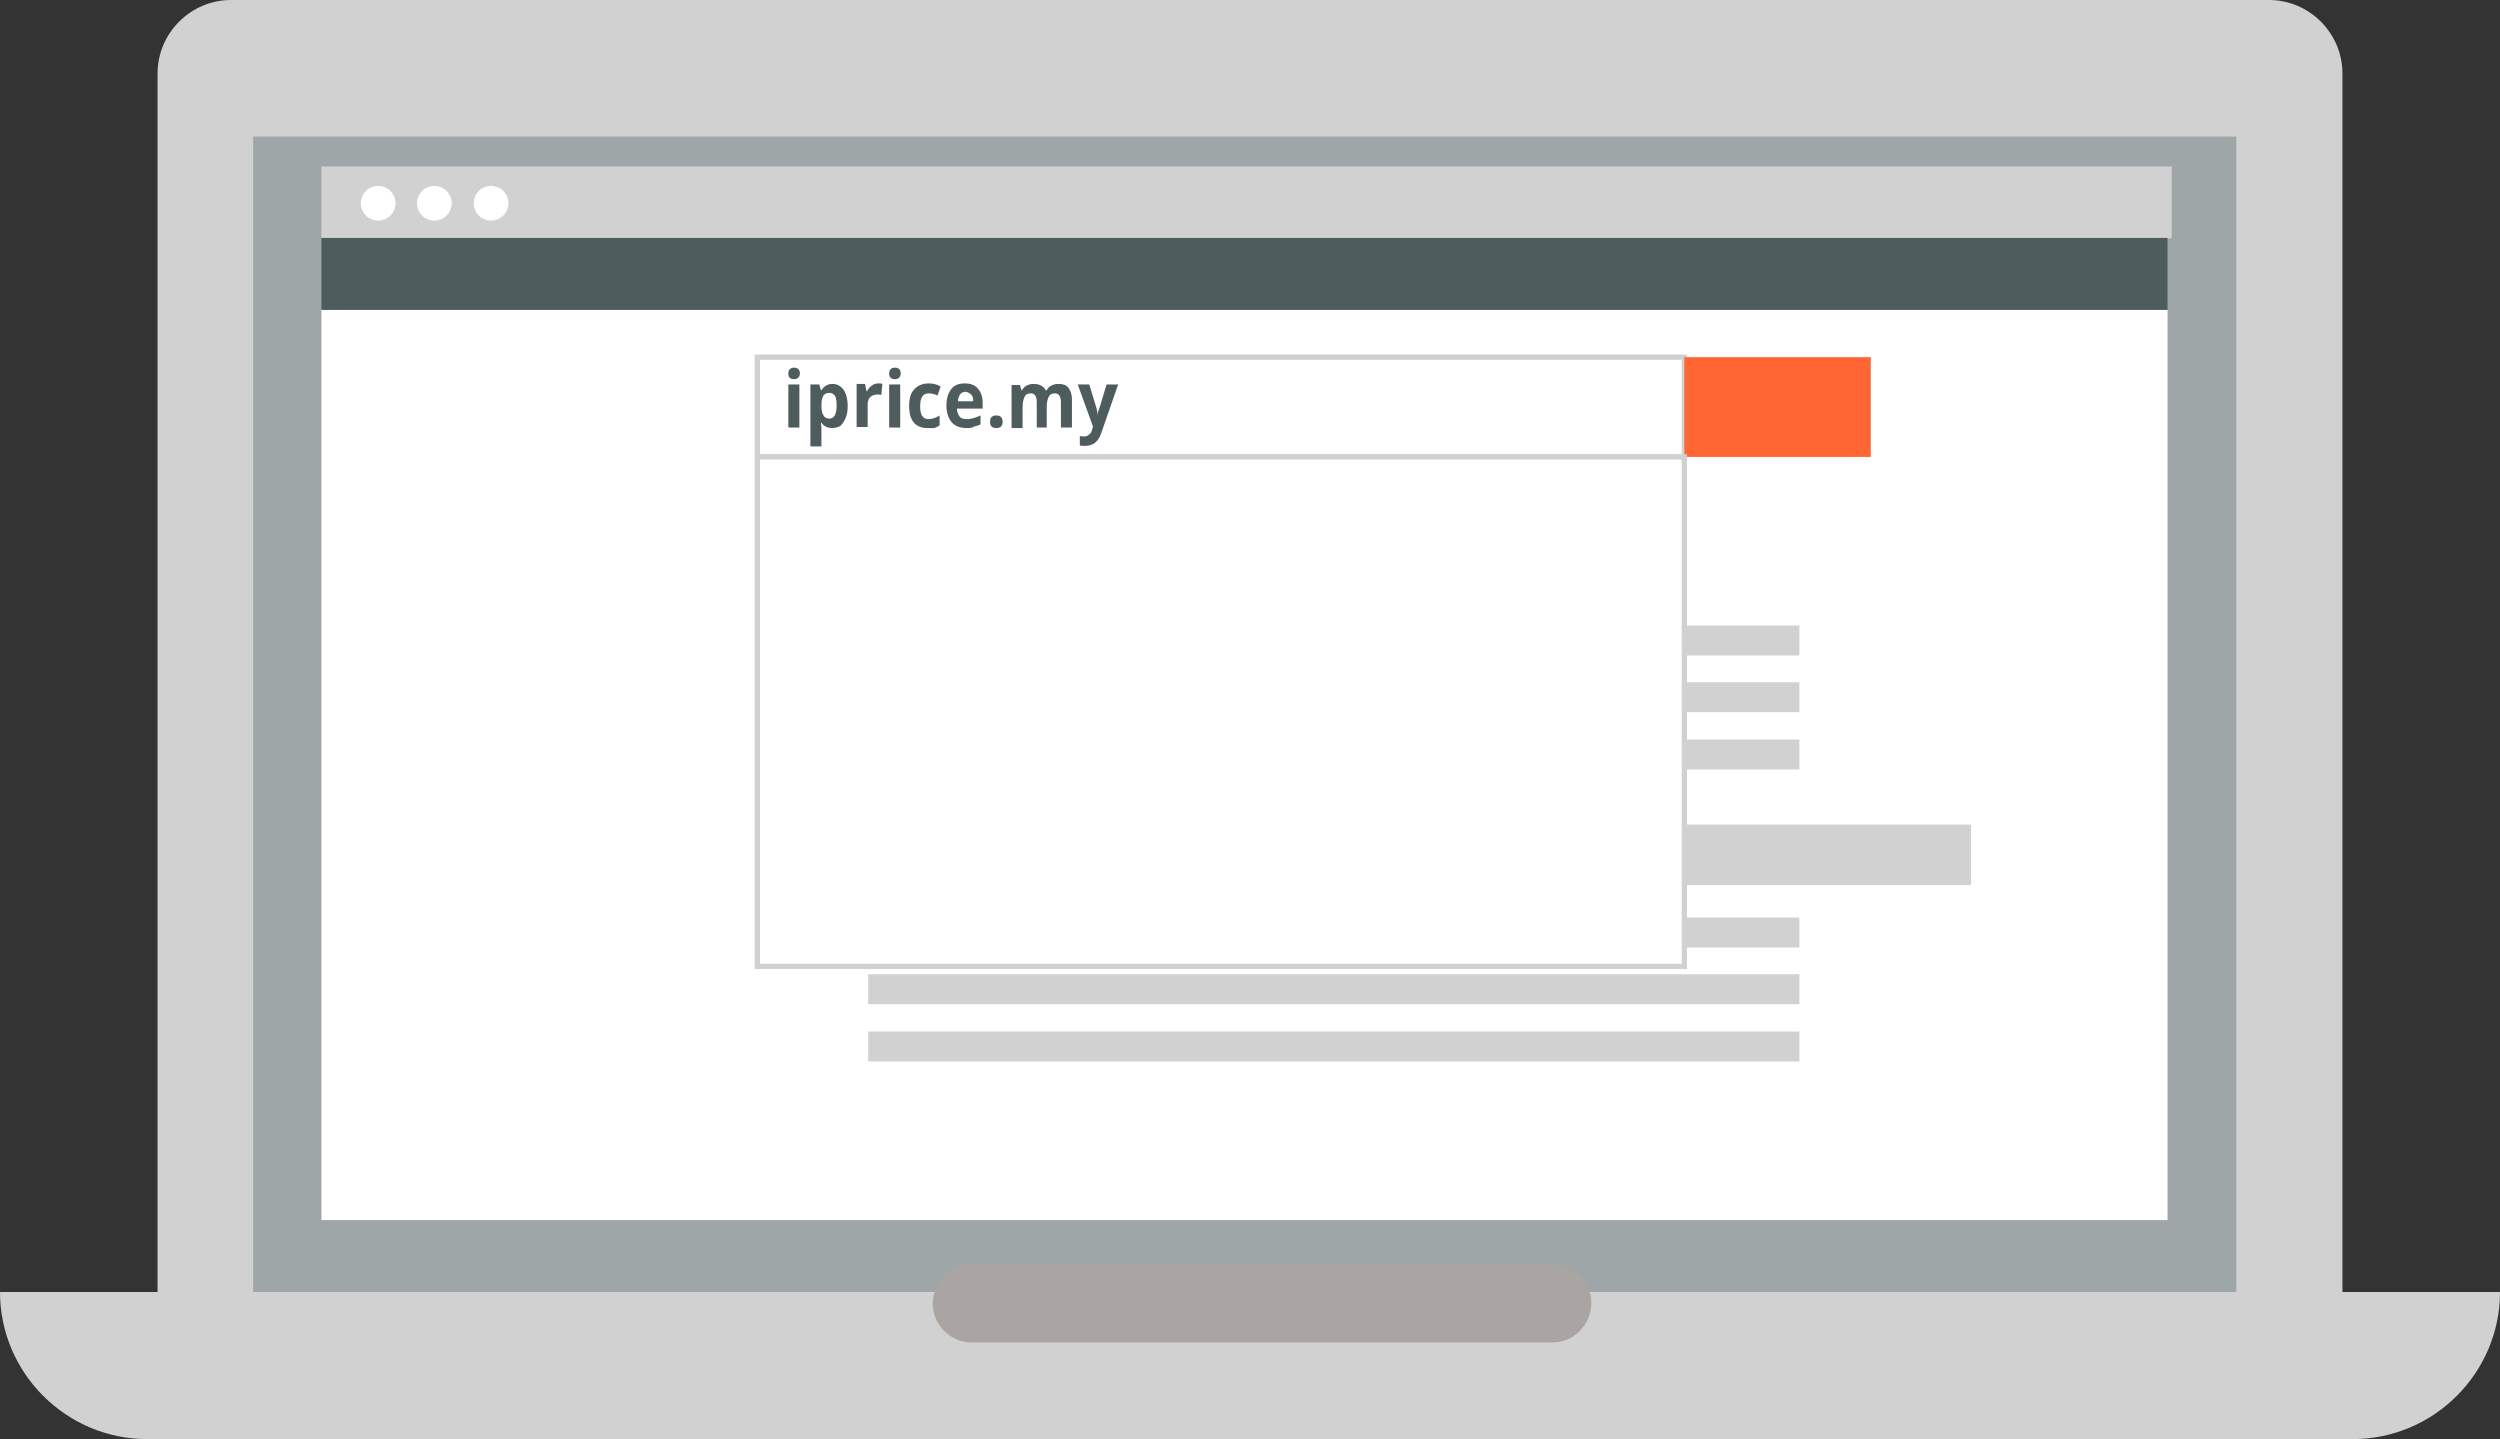 <!-- Generator: Adobe Illustrator 19.0.0, SVG Export Plug-In  -->
<svg version="1.1"
	 xmlns="http://www.w3.org/2000/svg" xmlns:xlink="http://www.w3.org/1999/xlink" xmlns:a="http://ns.adobe.com/AdobeSVGViewerExtensions/3.0/"
	 x="0px" y="0px" width="476px" height="274px" viewBox="0 0 476 274" style="enable-background:new 0 0 476 274;"
	 xml:space="preserve">
<rect x="0" y="0" width="476" height="274" fill="#333333" stroke="none"/>
<style type="text/css">
	.st0{fill:#D1D1D1;}
	.st1{fill:#9EA6A8;}
	.st2{fill:#FFFFFF;}
	.st3{fill:#4E5C5E;}
	.st4{fill:#AAA5A3;}
	.st5{fill:none;stroke:#D1D1D1;stroke-miterlimit:10;}
	.st6{fill:#FF6633;}
	.st7{fill:#FFFFFF;stroke:#D1D1D1;stroke-miterlimit:10;}
</style>
<defs>
</defs>
<g>
	<path class="st0" d="M432,262H44c-7.7,0-14-6.3-14-14V14c0-7.7,6.3-14,14-14h388c7.7,0,14,6.3,14,14v234
		C446,255.7,439.7,262,432,262z"/>
	<rect x="48.2" y="26" class="st1" width="377.6" height="236"/>
	<rect x="61.2" y="59" class="st2" width="351.5" height="173.3"/>
	<path class="st0" d="M0,246L0,246c0,15.4,12.6,28,28,28h420c15.4,0,28-12.6,28-28v0H0z"/>
	<rect x="61.2" y="31.7" class="st0" width="352.3" height="13.7"/>
	<rect x="61.2" y="45.3" class="st3" width="351.5" height="13.7"/>
	<circle class="st2" cx="72" cy="38.7" r="3.3"/>
	<circle class="st2" cx="82.7" cy="38.7" r="3.3"/>
	<circle class="st2" cx="93.5" cy="38.7" r="3.3"/>
</g>
<circle class="st2" cx="309.6" cy="207.7" r="2.9"/>
<path class="st4" d="M295.6,255.6H185c-4,0-7.4-3.3-7.4-7.4l0,0c0-4,3.3-7.4,7.4-7.4h110.6c4,0,7.4,3.3,7.4,7.4l0,0
	C302.9,252.3,299.6,255.6,295.6,255.6z"/>
<rect x="144.2" y="68" class="st5" width="176.5" height="19"/>
<rect x="320.7" y="68" class="st6" width="35.5" height="19"/>
<g>
	<path class="st3" d="M150.1,71.1c0-0.7,0.4-1.1,1.1-1.1c0.7,0,1.1,0.4,1.1,1.1c0,0.3-0.1,0.6-0.3,0.8c-0.2,0.2-0.5,0.3-0.8,0.3
		C150.4,72.2,150.1,71.8,150.1,71.1z M152.2,81.4h-2.1v-8.2h2.1V81.4z"/>
	<path class="st3" d="M158.5,81.5c-0.9,0-1.6-0.3-2.1-1h-0.1c0.1,0.7,0.1,1.1,0.1,1.2V85h-2.1V73.2h1.7l0.3,1.1h0.1
		c0.5-0.8,1.2-1.2,2.1-1.2c0.9,0,1.6,0.4,2.1,1.1s0.8,1.8,0.8,3.1c0,0.9-0.1,1.6-0.4,2.3s-0.6,1.1-1,1.5
		C159.6,81.3,159.1,81.5,158.5,81.5z M157.9,74.8c-0.5,0-0.9,0.2-1.1,0.5s-0.4,0.9-0.4,1.7v0.2c0,0.9,0.1,1.5,0.4,1.9
		c0.2,0.4,0.6,0.6,1.1,0.6c0.9,0,1.4-0.8,1.4-2.5c0-0.8-0.1-1.4-0.3-1.8C158.7,75,158.4,74.8,157.9,74.8z"/>
	<path class="st3" d="M167.3,73c0.3,0,0.5,0,0.7,0.1l-0.2,2.1c-0.2,0-0.4-0.1-0.6-0.1c-0.7,0-1.2,0.2-1.5,0.5
		c-0.4,0.4-0.5,0.9-0.5,1.5v4.2h-2.1v-8.2h1.6l0.3,1.4h0.1c0.2-0.5,0.5-0.8,0.9-1.1S166.8,73,167.3,73z"/>
	<path class="st3" d="M169.3,71.1c0-0.7,0.4-1.1,1.1-1.1c0.7,0,1.1,0.4,1.1,1.1c0,0.3-0.1,0.6-0.3,0.8c-0.2,0.2-0.5,0.3-0.8,0.3
		C169.6,72.2,169.3,71.8,169.3,71.1z M171.4,81.4h-2.1v-8.2h2.1V81.4z"/>
	<path class="st3" d="M176.6,81.5c-2.3,0-3.5-1.4-3.5-4.2c0-1.4,0.3-2.5,1-3.2c0.6-0.7,1.6-1.1,2.7-1.1c0.9,0,1.7,0.2,2.3,0.6
		l-0.6,1.7c-0.3-0.1-0.6-0.3-0.9-0.3c-0.3-0.1-0.6-0.1-0.8-0.1c-1.1,0-1.6,0.8-1.6,2.5c0,1.6,0.5,2.4,1.6,2.4c0.4,0,0.8-0.1,1.1-0.2
		c0.3-0.1,0.7-0.3,1-0.5v1.9c-0.3,0.2-0.7,0.4-1,0.5C177.5,81.5,177.1,81.5,176.6,81.5z"/>
	<path class="st3" d="M184,81.5c-1.2,0-2.2-0.4-2.8-1.1s-1-1.8-1-3.1c0-1.4,0.3-2.4,0.9-3.2s1.5-1.1,2.6-1.1c1.1,0,1.9,0.3,2.5,1
		c0.6,0.7,0.9,1.6,0.9,2.7v1.1h-4.9c0,0.6,0.2,1.1,0.5,1.5c0.3,0.4,0.8,0.5,1.4,0.5c0.5,0,0.9-0.1,1.3-0.2c0.4-0.1,0.8-0.3,1.3-0.5
		v1.7c-0.4,0.2-0.7,0.3-1.2,0.4C185.1,81.5,184.6,81.5,184,81.5z M183.8,74.6c-0.4,0-0.8,0.2-1,0.5c-0.2,0.3-0.4,0.7-0.4,1.3h2.9
		c0-0.6-0.1-1-0.4-1.3C184.5,74.8,184.2,74.6,183.8,74.6z"/>
	<path class="st3" d="M188.5,80.3c0-0.4,0.1-0.7,0.3-0.9s0.5-0.3,0.9-0.3c0.4,0,0.7,0.1,0.9,0.3c0.2,0.2,0.3,0.5,0.3,0.9
		c0,0.4-0.1,0.7-0.3,0.9c-0.2,0.2-0.5,0.3-0.9,0.3c-0.4,0-0.7-0.1-0.9-0.3C188.6,81,188.5,80.7,188.5,80.3z"/>
	<path class="st3" d="M199.5,81.4h-2.1v-4.8c0-0.6-0.1-1-0.3-1.3c-0.2-0.3-0.5-0.4-0.9-0.4c-0.5,0-0.9,0.2-1.1,0.6
		c-0.2,0.4-0.4,1.1-0.4,2.1v3.9h-2.1v-8.2h1.6l0.3,1h0.1c0.2-0.4,0.5-0.7,0.9-0.9c0.4-0.2,0.8-0.3,1.3-0.3c1.1,0,1.9,0.4,2.3,1.2
		h0.2c0.2-0.4,0.5-0.7,0.9-0.9s0.8-0.3,1.3-0.3c0.9,0,1.5,0.2,1.9,0.7c0.4,0.5,0.7,1.2,0.7,2.3v5.3h-2.1v-4.8c0-0.6-0.1-1-0.3-1.3
		c-0.2-0.3-0.5-0.4-0.9-0.4c-0.5,0-0.9,0.2-1.1,0.6c-0.2,0.4-0.4,1-0.4,1.9V81.4z"/>
	<path class="st3" d="M205.2,73.2h2.2l1.4,4.6c0.1,0.4,0.2,0.9,0.2,1.4h0c0-0.5,0.1-1,0.3-1.4l1.4-4.6h2.2l-3.2,9.2
		c-0.3,0.9-0.7,1.5-1.2,1.9s-1.2,0.6-1.9,0.6c-0.4,0-0.7,0-1-0.1v-1.8c0.2,0.1,0.5,0.1,0.8,0.1c0.4,0,0.7-0.1,1-0.4
		c0.3-0.2,0.5-0.6,0.6-1.1l0.1-0.4L205.2,73.2z"/>
</g>
<rect x="165.3" y="119.1" class="st0" width="177.3" height="5.7"/>
<rect x="165.3" y="129.9" class="st0" width="177.3" height="5.7"/>
<rect x="165.3" y="140.8" class="st0" width="177.3" height="5.7"/>
<rect x="165.3" y="157" class="st0" width="210" height="11.5"/>
<rect x="165.3" y="174.7" class="st0" width="177.3" height="5.7"/>
<rect x="165.3" y="185.5" class="st0" width="177.3" height="5.7"/>
<rect x="165.3" y="196.4" class="st0" width="177.3" height="5.7"/>
<rect x="144.2" y="87" class="st7" width="176.5" height="97"/>
</svg>